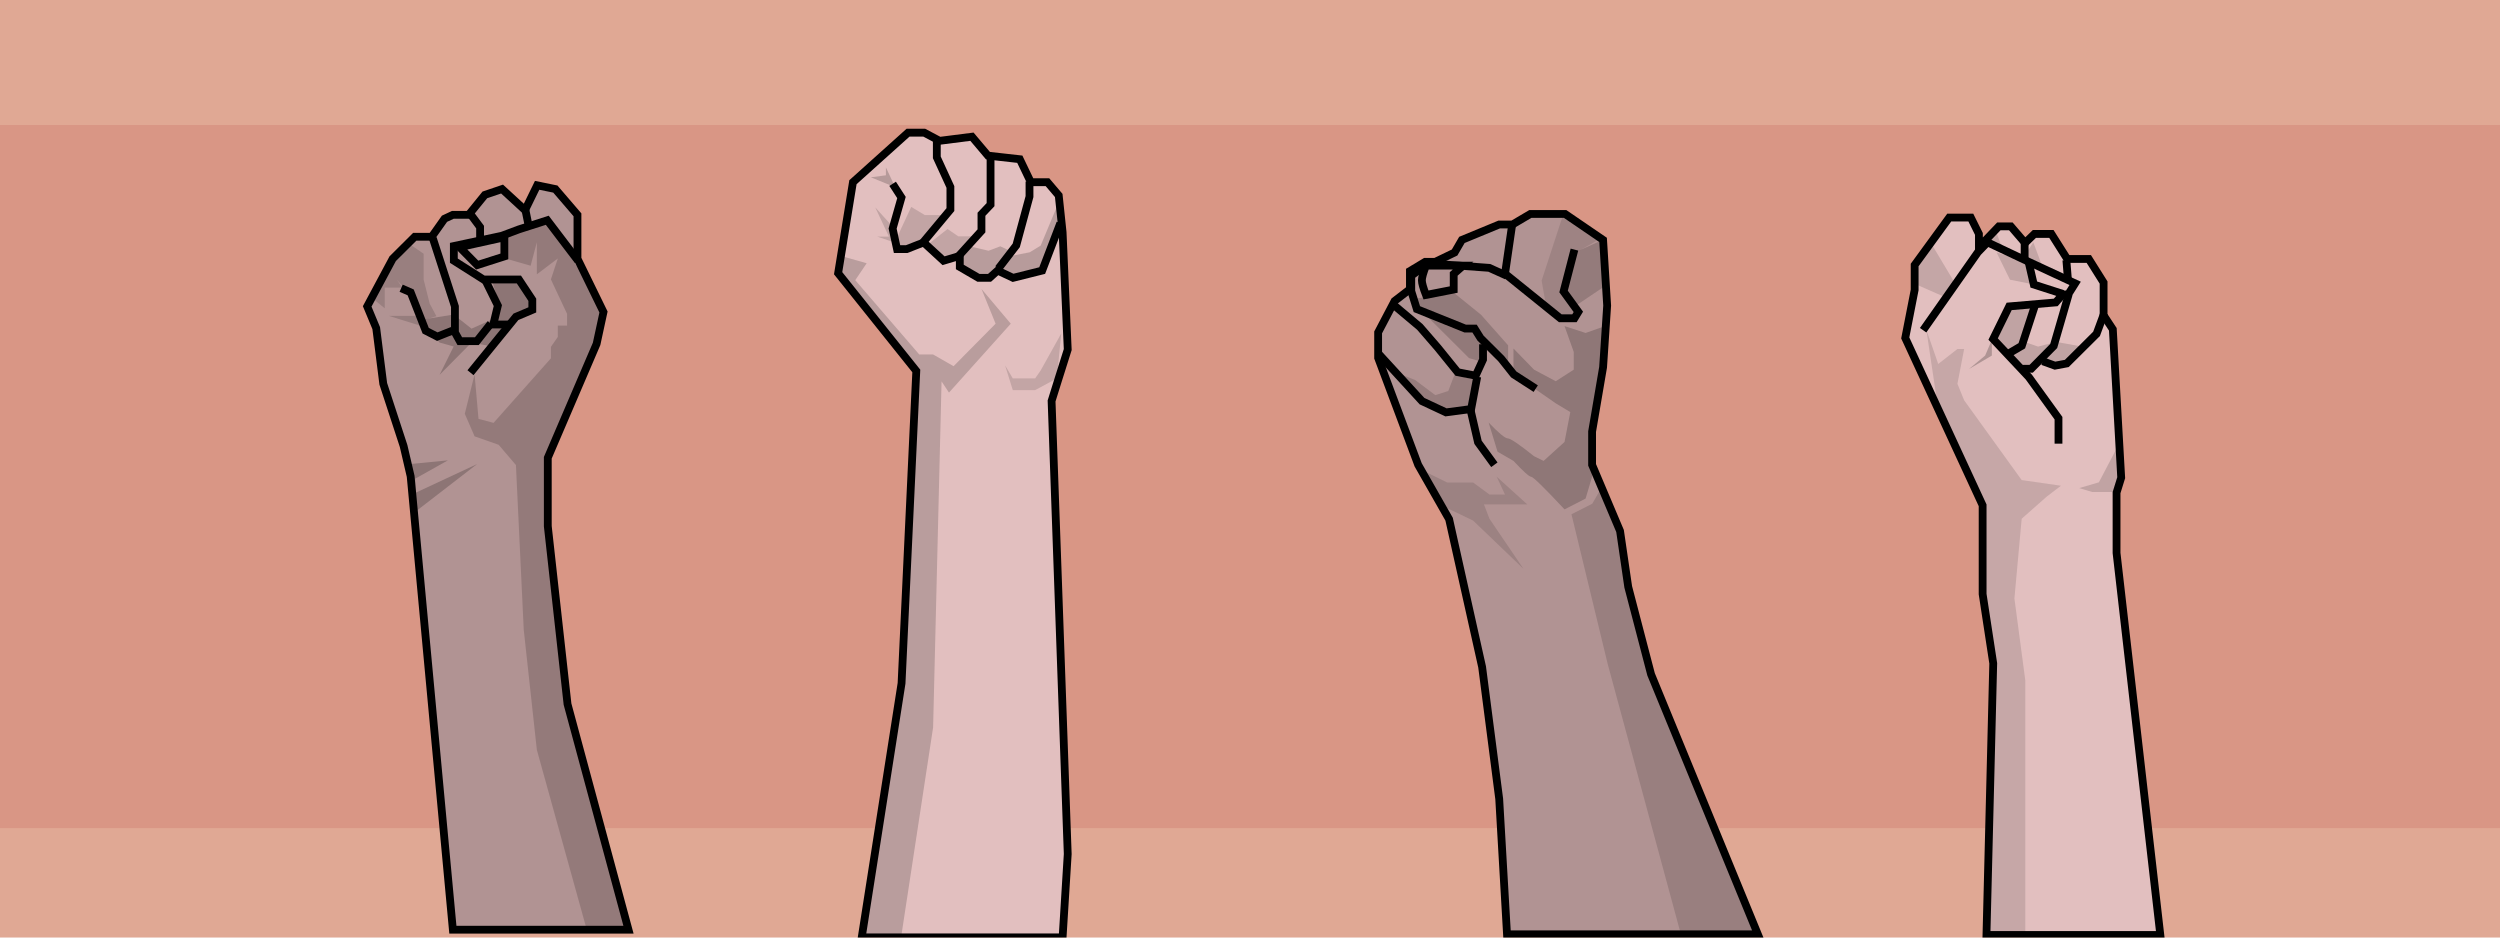<?xml version="1.0" encoding="UTF-8"?>
<svg width="320px" height="120px" viewBox="0 0 320 120" version="1.1" xmlns="http://www.w3.org/2000/svg" xmlns:xlink="http://www.w3.org/1999/xlink">
    <!-- Generator: Sketch 50.2 (55047) - http://www.bohemiancoding.com/sketch -->
    <title>fistgroup</title>
    <desc>Created with Sketch.</desc>
    <defs></defs>
    <g id="fistgroup" stroke="none" stroke-width="1" fill="none" fill-rule="evenodd">
        <g>
            <rect id="Rectangle-8" fill="#E0A894" x="0" y="0" width="320" height="120"></rect>
            <rect id="Rectangle-7" fill-opacity="0.432" fill="#D07D72" x="0" y="16" width="320" height="90"></rect>
            <g id="fist1" transform="translate(47, 23)">
                <polygon id="Path-92" stroke="#000000" fill="#B19393" points="10.967 96 33.446 96 25.642 67.122 23.117 44.355 23.117 35.593 29.366 21.015 30.248 16.937 26.916 10.113 26.916 4.497 24.085 1.199 21.754 0.722 20.203 3.898 17.265 1.199 15.062 1.945 12.988 4.497 10.967 4.497 9.896 4.999 8.26 7.308 6.086 7.308 3.265 10.113 0 16.218 1.156 19.001 2.058 26.128 4.661 34.09 5.564 37.97"></polygon>
                <polyline id="Path-93" stroke="#000000" points="26.981 10.368 23.052 5.194 19.419 6.36 17.231 7.179 11.092 8.493 11.092 10.368 14.89 12.775 19.419 12.775 21.136 15.374 21.136 16.665 19.036 17.554 13.223 24.705"></polyline>
                <polyline id="Path-94" stroke="#000000" points="18.291 18.538 16.142 18.538 16.725 16.116 15.086 12.792"></polyline>
                <polyline id="Path-95" stroke="#000000" points="15.816 18.428 14.038 20.669 11.853 20.669 11.231 19.549 11.231 16.228 8.403 7.498"></polyline>
                <polyline id="Path-96" stroke="#000000" points="10.892 19.329 8.972 20.091 7.487 19.329 5.567 14.425 4.347 13.891"></polyline>
                <polygon id="Path-97" stroke="#000000" points="11.825 8.641 14.084 10.932 17.559 9.822 17.559 7.376"></polygon>
                <polygon id="Path-98" fill-opacity="0.17" fill="#080000" points="17.666 10.082 20.92 11.014 21.716 8.012 21.716 12.114 24.4 10.082 23.515 12.765 25.584 17.172 25.584 18.673 24.4 18.673 24.4 20.125 23.515 21.398 23.515 22.864 16.176 31.127 14.25 30.616 13.747 24.913 12.492 29.961 13.747 32.853 16.825 33.932 19.038 36.525 20.038 57.611 21.716 72.983 28.041 95.769 33.477 95.769 25.584 67.332 23.515 43.743 22.985 34.97 29.258 21.398 30.332 17.172 29.79 15.397 22.985 5.436 17.666 6.925"></polygon>
                <polygon id="Path-99" fill-opacity="0.156" fill="#000000" points="6.876 18.712 2.78 17.435 6.876 17.435"></polygon>
                <polyline id="Path-100" stroke="#000000" points="13.262 4.466 14.451 6.068 14.451 7.606"></polyline>
                <path d="M20.255,3.876 L20.698,6.058" id="Path-101" stroke="#000000"></path>
                <polygon id="Path-102" fill-opacity="0.206" fill="#000000" points="5.558 36.39 10.33 35.924 6.152 38.267 6.152 40.092 14.081 36.39 6.152 42.512"></polygon>
                <polygon id="Path-103" fill-opacity="0.14" fill="#000000" points="8.862 17.478 7.997 15.859 7.226 12.785 7.226 9.479 5.454 8.267 2.844 10.888 0.898 15.365 2.247 16.467 2.247 13.816 4.72 13.816 3.774 12.785 6.432 16.467 7.226 17.959"></polygon>
                <polygon id="Path-104" fill-opacity="0.206" fill="#000000" points="7.124 17.894 11.067 17.26 13.355 19.068 15.974 17.894 16.797 15.67 15.974 12.892 19.263 12.892 21.363 15.67 19.973 17.26 18.399 18.345 15.974 21.352 13.355 20.847 9.265 24.983 11.067 21.352 9.265 20.847 7.665 19.068"></polygon>
            </g>
            <g id="fist4" transform="translate(176, 27)">
                <polygon id="Path-117" stroke="#000000" fill="#B19393" points="16.898 92.59 15.898 75.26 13.711 58.375 9.486 39.457 5.525 32.5 0.401 18.809 0.401 15.546 2.509 11.527 4.471 10.017 4.471 7.688 6.43 6.512 7.718 6.512 10.188 5.322 11.124 3.708 15.898 1.736 17.597 1.736 19.885 0.387 24.333 0.387 29.195 3.708 29.717 12.116 29.195 20.01 27.788 28.248 27.788 32.5 31.366 40.964 32.412 48.118 35.337 59.314 49.009 92.59"></polygon>
                <path d="M25.529,4.949 C25.529,4.949 25.065,6.737 24.137,10.313 L26.029,12.92 L25.529,13.738 L23.718,13.738 L16.643,8.03 L17.539,1.883" id="Path-118" stroke="#000000"></path>
                <polyline id="Path-119" stroke="#000000" points="16.863 8.294 14.629 7.286 6.8 6.712 4.64 8.294 4.64 10.266 5.359 12.567 11.552 15.059 12.746 15.059 13.507 16.277 16.152 18.907 17.755 20.926 20.575 22.746"></polyline>
                <polyline id="Path-120" stroke="#000000" points="2.503 12.128 5.743 14.849 8.046 17.51 10.578 20.64 12.883 21.088 13.827 19.03 13.827 17.065"></polyline>
                <polyline id="Path-121" stroke="#000000" points="0.481 18.312 6.017 24.346 9.086 25.784 12.306 25.354 13.087 21.221"></polyline>
                <polyline id="Path-122" stroke="#000000" points="12.236 25.498 13.187 29.615 15.278 32.489"></polyline>
                <path d="M24.259,14.739 L25.439,18.046 C25.439,19.561 25.439,20.319 25.439,20.319 C25.439,20.319 24.671,20.812 23.133,21.798 L20.358,20.319 L17.725,17.609 L17.725,20.761 L20.358,22.698 L23.133,24.623 L24.998,25.749 L24.259,29.57 L21.582,31.996 L20.358,31.397 C18.456,29.874 17.336,29.113 16.996,29.113 C16.657,29.113 15.839,28.435 14.542,27.08 L15.685,30.817 L17.725,31.996 C18.991,33.351 19.746,34.028 19.991,34.028 C20.236,34.028 21.658,35.419 24.259,38.201 L26.954,36.819 L27.787,34.028 L27.787,31.996 L27.787,27.08 L29.448,18.642 L29.448,14.739 L26.954,15.619 L24.259,14.739 Z" id="Path-123" fill-opacity="0.192" fill="#000000"></path>
                <polygon id="Path-124" fill-opacity="0.151" fill="#000000" points="10.243 20.784 9.381 23.045 7.718 23.578 5.141 21.644 2.97 20.784 6.606 24.746 8.876 25.684 11.592 25.684 12.67 23.578 12.67 21.644"></polygon>
                <polygon id="Path-125" fill-opacity="0.166" fill="#000000" points="25.686 5.265 29.028 3.755 29.542 9.541 25.686 12.137 24.308 10.084"></polygon>
                <path d="M6.525,10.755 L10.074,10.062 L10.074,8.063 L11.279,7 L6.525,7 C6.175,7.902 6,8.527 6,8.877 C6,9.227 6.175,9.853 6.525,10.755 Z" id="Path-126" stroke="#000000"></path>
                <path d="M6.572,33.451 C6.572,33.451 7.463,33.887 9.243,34.76 L12.561,34.76 L14.657,36.304 L16.639,36.304 L15.581,34.021 L19.487,37.559 L13.944,37.559 L14.657,39.413 L19.011,45.819 L12.561,39.635 L10.268,38.534 L8.173,37.559 C7.106,34.82 6.572,33.451 6.572,33.451 Z" id="Path-127" fill-opacity="0.118" fill="#000000"></path>
                <polygon id="Path-128" fill-opacity="0.177" fill="#000000" points="6.686 13.503 12.031 18.834 13.639 19.31 13.639 16.406 12.031 15.08"></polygon>
                <polygon id="Path-129" fill-opacity="0.138" fill="#000000" points="25.148 38.824 27.808 37.479 28.99 35.43 31.415 41.245 35.262 59.367 49.106 92.622 39.163 92.622 29.783 57.98"></polygon>
                <polygon id="Path-130" fill-opacity="0.174" fill="#000000" points="5.3 11.213 10.066 10.454 13.56 13.276 17.04 17.202 17.04 19.753 14.678 17.525 12.636 15.104 11.024 14.898 5.3 12.424"></polygon>
                <polygon id="Path-140" fill-opacity="0.107" fill="#000000" points="21.325 8.917 24.062 0.534 28.876 3.525 25.47 5.478 24.062 10.428 26.02 13.056 25.47 13.757 23.93 13.757 21.922 12.304"></polygon>
            </g>
            <g id="fist2" transform="translate(107, 16)">
                <polygon id="Path-105" stroke="#000000" fill="#E2BFBF" points="9.23 0.982 2.178 7.321 0.28 18.971 10.286 31.483 8.399 71.46 3.299 103.982 29.013 103.982 29.67 93.314 27.602 35.325 28.517 32.397 29.67 28.744 29.013 13.731 28.517 9.019 27.075 7.321 24.945 7.321 23.534 4.379 19.455 3.921 17.409 1.498 13.271 2.026 11.302 0.982"></polygon>
                <polyline id="Path-106" stroke="#000000" points="7.256 7.528 8.389 9.281 7.256 13.257 7.822 15.887 9.052 15.887 11.228 15.034 13.774 17.375 15.855 16.75 15.855 18.171 18.246 19.565 19.658 19.565 20.696 18.633 22.672 19.565 26.4 18.633 28.725 12.553"></polyline>
                <polyline id="Path-107" stroke="#000000" points="11.171 15 14.652 10.828 14.652 7.934 12.912 4.141 12.912 1.951"></polyline>
                <polyline id="Path-108" stroke="#000000" points="15.546 16.946 18.627 13.552 18.627 11.425 19.791 10.195 19.791 4.069"></polyline>
                <polyline id="Path-109" stroke="#000000" points="20.793 18.379 23.082 15.407 24.776 9.164 24.776 7.23"></polyline>
                <polygon id="Path-110" fill-opacity="0.18" fill="#000000" points="1.013 16.868 3.933 17.694 2.473 19.864 10.664 29.373 12.438 29.373 15.057 30.874 20.436 25.434 18.628 20.981 22.378 25.434 14.468 34.254 13.52 32.819 12.438 77.104 8.364 103.82 3.217 103.82 7.716 75.737 10.215 31.575 0.287 18.964"></polygon>
                <polygon id="Path-111" fill-opacity="0.197" fill="#000000" points="7.586 7.971 4.472 6.693 6.394 6.437 6.394 5.416"></polygon>
                <polygon id="Path-112" fill-opacity="0.141" fill="#000000" points="13.58 11.525 11.37 11.525 9.635 10.486 7.742 14.56 7.742 16.07 10.661 15.228"></polygon>
                <polygon id="Path-113" fill-opacity="0.141" fill="#000000" points="11.903 15.194 14.283 13.307 15.661 14.251 17.998 14.251 15.661 16.827 13.756 17.397"></polygon>
                <polygon id="Path-114" fill-opacity="0.187" fill="#000000" points="17.074 15.525 19.54 16.094 21.04 15.525 22.24 16.094 19.657 19.281 18.145 19.281 16.116 18.391 16.116 16.76"></polygon>
                <polygon id="Path-115" fill-opacity="0.189" fill="#000000" points="22.386 16.766 24.814 16.289 26.205 15.436 28.468 10.005 28.468 13.386 26.653 18.489 22.386 19.443 20.873 18.489"></polygon>
                <polygon id="Path-116" fill-opacity="0.139" fill="#000000" points="28.842 26.68 26.208 31.414 25.499 32.437 22.637 32.437 21.651 30.765 22.637 33.936 25.499 33.936 28.274 32.437"></polygon>
                <polygon id="Path-131" fill-opacity="0.151" fill="#000000" points="7.213 12.961 5.03 10.544 6.781 14.282 5.279 14.282 7.453 15.024"></polygon>
            </g>
            <g id="fist3" transform="translate(243, 27)">
                <polygon id="Path-132" stroke="#000000" fill="#E2BFBF" points="11.267 92.678 12.134 57.912 10.776 49.041 10.776 37.681 0.872 16.255 2.075 10.113 2.075 6.923 6.503 0.847 9.264 0.847 10.302 2.944 10.302 4.64 12.851 1.975 14.387 1.975 16.211 4.097 17.403 2.944 19.579 2.944 21.602 6.146 24.364 6.146 26.26 9.165 26.26 13.356 27.442 15.154 28.514 34.143 27.918 36.06 27.918 43.783 33.521 92.678"></polygon>
                <polyline id="Path-133" stroke="#000000" points="3.158 15.268 10.168 5.289 11.398 4.017 16.688 6.52 22.618 9.272 21.727 10.686 21.025 10.686 20.132 11.711 14.174 12.219 12.119 16.398 16.688 21.265 20.487 26.528 20.487 28.317 20.487 29.788"></polyline>
                <polyline id="Path-134" stroke="#000000" points="14.132 18.232 15.793 17.258 17.478 12.094"></polyline>
                <polyline id="Path-135" stroke="#000000" points="15.76 20.202 16.992 20.202 19.873 17.289 21.797 10.666"></polyline>
                <polyline id="Path-136" stroke="#000000" points="18.466 19.237 20.036 19.806 21.549 19.522 25.358 15.735 26.34 13.076"></polyline>
                <path d="M16.153,4.126 L16.153,6.116" id="Path-137" stroke="#000000"></path>
                <path d="M21.495,6.299 L21.705,8.922" id="Path-138" stroke="#000000"></path>
                <polyline id="Path-139" stroke="#000000" points="21.053 10.623 17.326 9.421 16.676 6.597"></polyline>
                <polygon id="Path-141" fill-opacity="0.125" fill="#000000" points="7.551 17.67 5.094 19.589 3.571 15.198 5.094 25.407 10.917 37.92 10.917 49.604 12.253 59.118 10.917 92.765 16.241 92.765 16.241 60.11 14.845 49.604 15.776 39.396 18.985 36.563 20.804 35.174 15.776 34.45 8.412 24.239 7.551 22.128 8.412 17.67 9.792 17.67"></polygon>
                <polygon id="Path-142" fill-opacity="0.146" fill="#000000" points="27.969 30.32 25.657 34.735 23.132 35.475 24.797 35.976 27.969 35.976 28.609 34.074"></polygon>
                <polygon id="Path-143" fill-opacity="0.133" fill="#000000" points="4.29 4.329 7.308 9.37 5.799 10.961 2.175 9.37 2.63 6.404"></polygon>
                <polygon id="Path-144" fill-opacity="0.15" fill="#000000" points="14.195 12.294 12.209 16.296 14.889 19.091 16.914 20.181 18.601 19.091 20.853 19.655 22.58 18.46 23.536 17.365 20.175 16.764 17.873 17.365 16.141 16.764 17.873 12.294"></polygon>
                <polygon id="Path-145" fill-opacity="0.141" fill="#000000" points="12.562 5.312 14.274 8.8 17.559 9.455 16.53 6.581"></polygon>
                <polygon id="Path-146" fill-opacity="0.138" fill="#000000" points="17.258 4 18.339 6.903 16 5.987"></polygon>
                <polygon id="Path-146-Copy" fill-opacity="0.138" fill="#000000" points="12.258 2 13.339 4.903 11 3.987"></polygon>
                <polygon id="Path-147" fill-opacity="0.223" fill="#000000" points="11.957 16.502 11.096 18.514 9.023 20.239 11.957 18.514"></polygon>
            </g>
        </g>
    </g>
</svg>